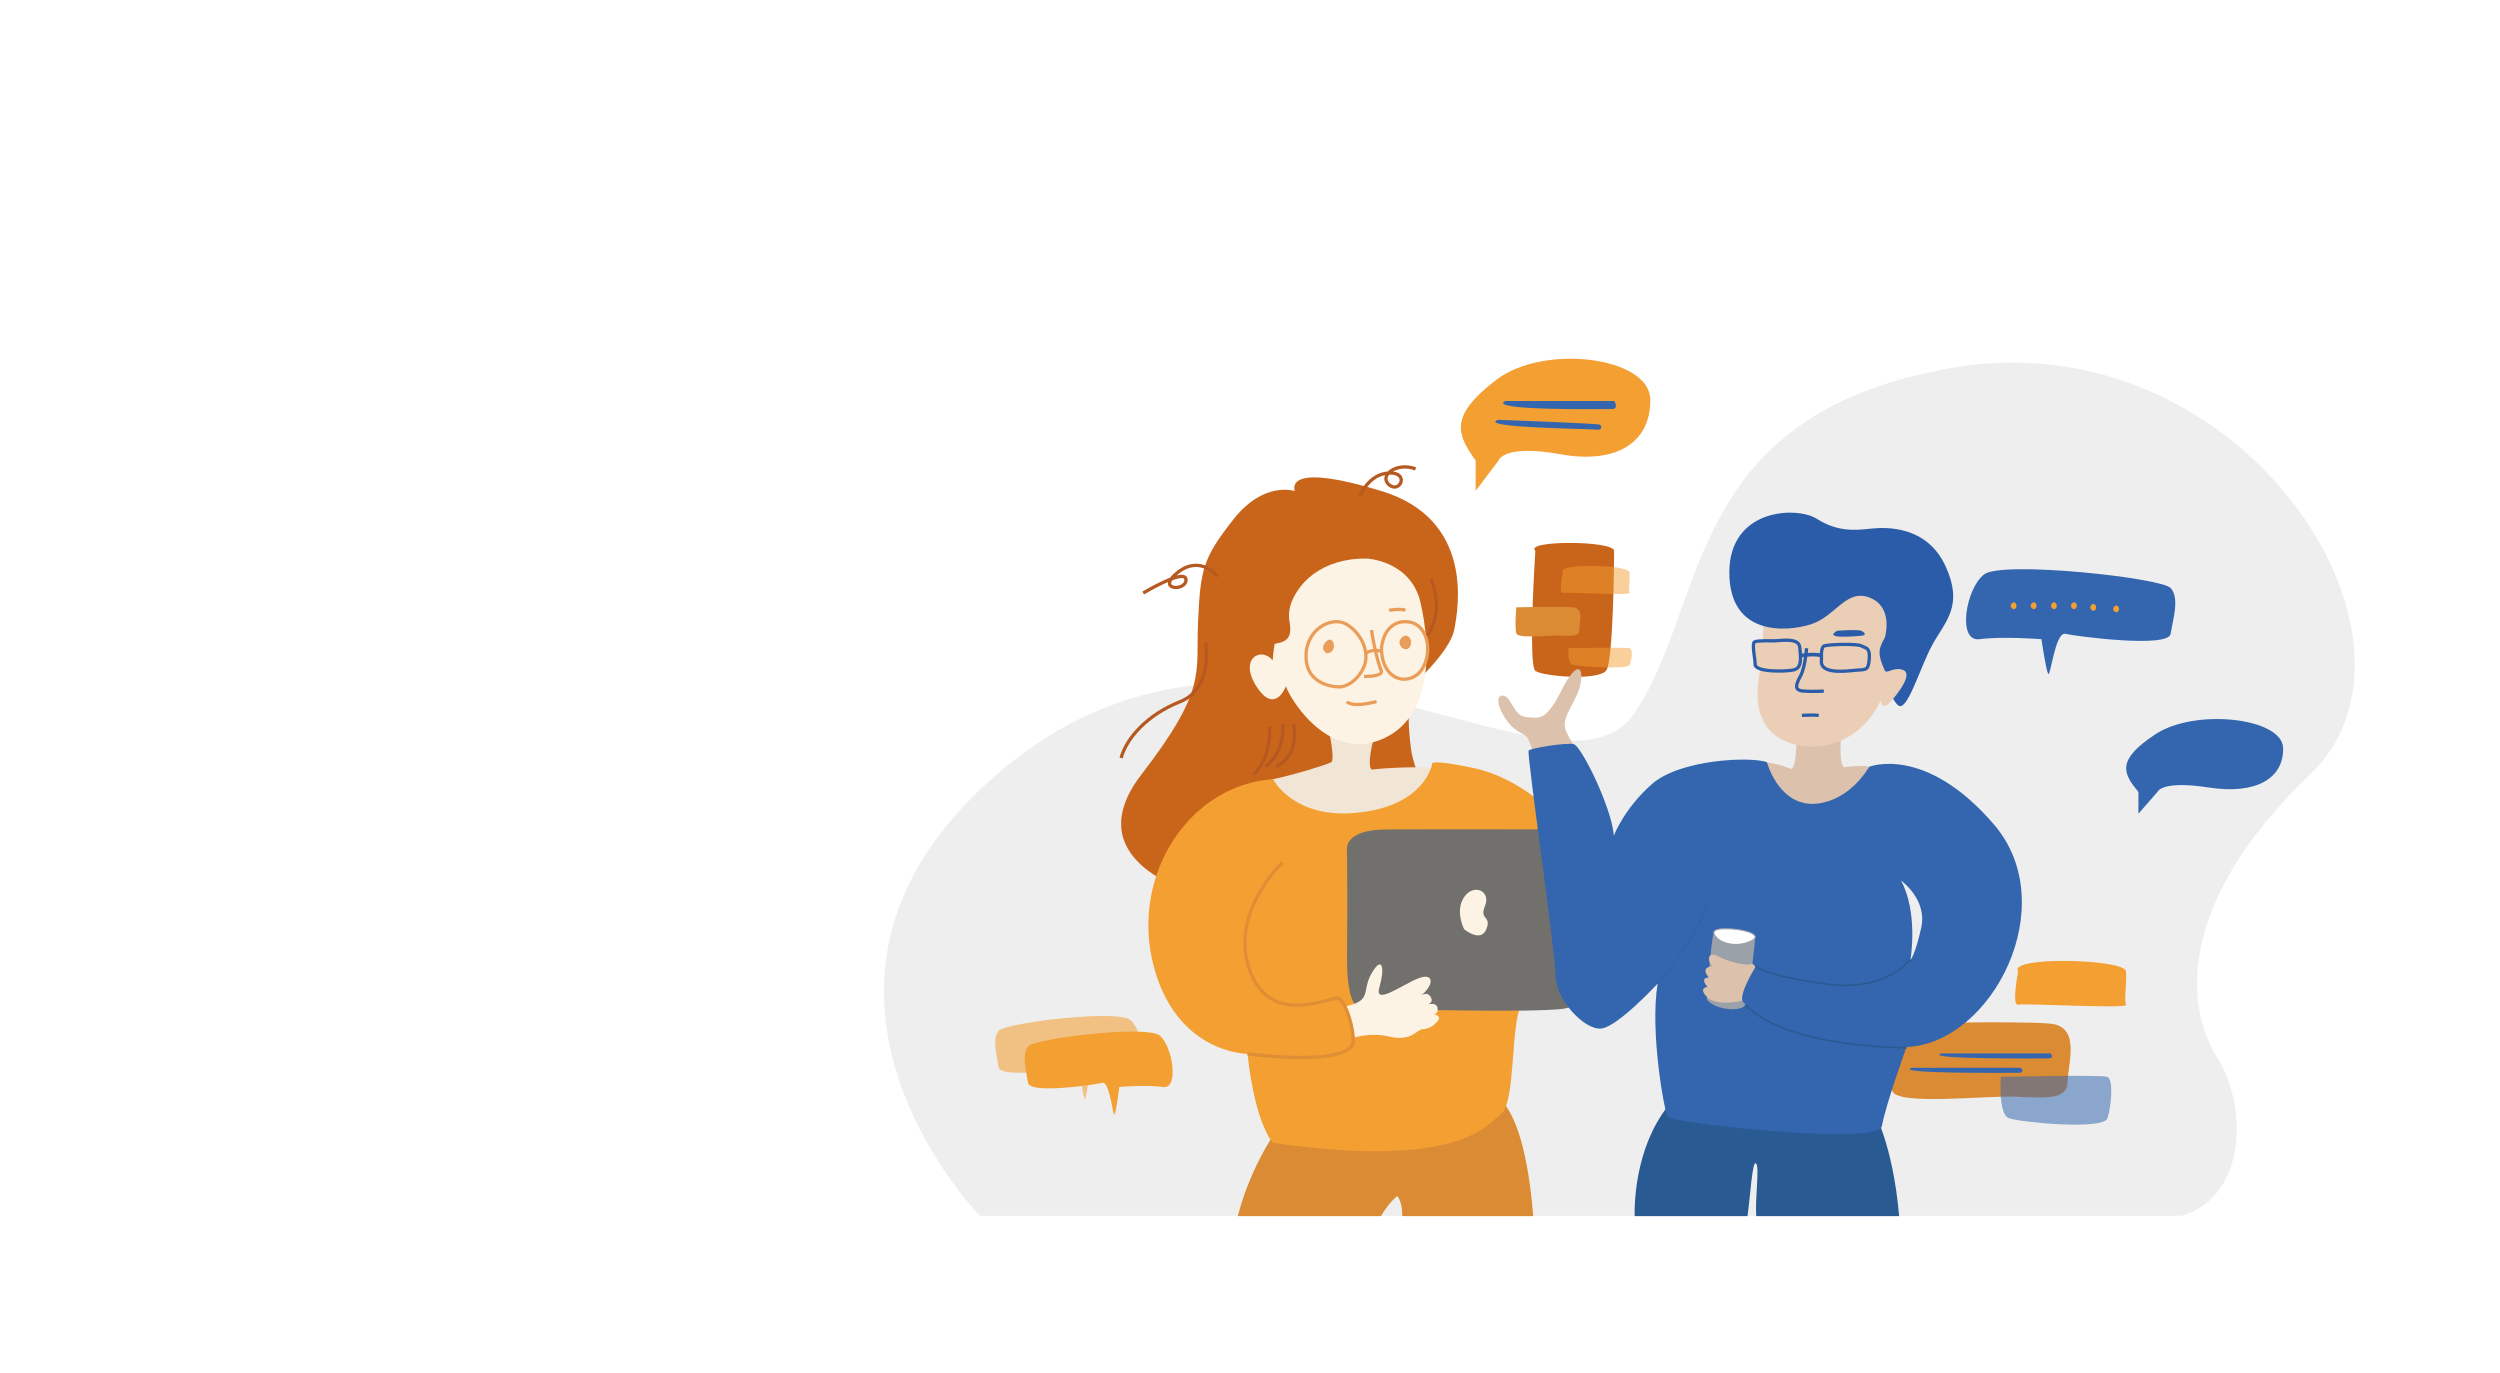 <?xml version="1.0" encoding="UTF-8"?>
<svg width="1366px" height="750px" viewBox="0 0 1366 750" version="1.1" xmlns="http://www.w3.org/2000/svg" xmlns:xlink="http://www.w3.org/1999/xlink">
    <!-- Generator: Sketch 52.6 (67491) - http://www.bohemiancoding.com/sketch -->
    <title>Group</title>
    <desc>Created with Sketch.</desc>
    <g id="Website" stroke="none" stroke-width="1" fill="none" fill-rule="evenodd">
        <g id="Home-Copy-3" transform="translate(0, -60)">
            <g id="Group" transform="translate(0, 60)">
                <rect id="Rectangle" fill="#FFFFFF" x="0" y="0" width="1366" height="750"></rect>
                <g id="Group-141" transform="translate(483, 196)">
                    <path d="M52.429,468.313 C52.429,468.313 -74.54,338.742 66.698,222.895 C207.937,107.048 369.525,253.702 410.133,193.585 C450.741,133.466 436.556,30.058 584.231,4.923 C742.739,-22.055 855.413,154.202 779.239,227.149 C703.066,300.096 712.588,357.222 728.456,381.821 C744.327,406.422 745.927,456.722 709.427,468.313 L52.429,468.313 Z" id="Fill-1" fill="#EEEEEE"></path>
                    <path d="M471.851,468.496 C473.506,456.191 474.47,438.114 476.424,439.678 C478.573,441.397 475.913,457.861 476.6,468.496 L554.692,468.496 C551.149,428.034 540.311,410.324 540.311,410.324 L432.106,403.993 C411.262,426.291 410.015,458.794 410.141,468.496 L471.851,468.496 Z" id="Fill-3" fill="#295A92"></path>
                    <path d="M498.663,203.54 C498.663,203.54 499.111,225.691 495.135,223.987 C491.16,222.283 478.467,218.285 480.171,222.736 C481.874,227.185 484.937,248.978 510.768,254.09 C536.598,259.202 541.71,227.149 541.71,227.149 C541.71,227.149 545.197,220.407 525.298,223.115 C525.298,223.115 521.447,225.939 523.07,203.54 C524.694,181.14 498.663,203.54 498.663,203.54" id="Fill-5" fill="#DCC1AC"></path>
                    <path d="M271.598,468.496 C275.563,461.283 280.487,457.477 280.487,457.477 C282.559,460.136 283.204,464.341 283.22,468.496 L354.768,468.496 C347.93,385.481 322.133,401.305 322.133,401.305 L226.816,405.89 C205.747,429.057 196.741,455.333 193.309,468.496 L271.598,468.496 Z" id="Fill-7" fill="#DB8B34"></path>
                    <path d="M288.019,179.329 C288.019,179.329 309.141,160.402 311.556,148.241 C313.971,136.081 322.487,87.772 271.853,72.313 C221.218,56.854 223.796,69.737 224.439,72.313 C224.439,72.313 207.693,66.516 190.946,87.772 C174.198,109.028 172.91,115.207 171.622,143.679 C170.334,172.15 176.775,180.378 140.705,227.149 C104.634,273.92 167.757,291.311 167.757,291.311 L311.556,258.112 C311.556,258.112 291.053,235.273 288.019,213.373 C284.985,191.474 288.019,179.329 288.019,179.329" id="Fill-9" fill="#C9651B"></path>
                    <path d="M242.906,201.971 C242.906,201.971 246.666,219.168 244.351,220.49 C242.036,221.813 223.847,227.435 212.603,229.75 C201.36,232.064 212.725,255.527 239.921,257.51 C267.117,259.492 298.179,256.849 304.127,245.614 C310.074,234.379 317.344,225.127 304.127,223.805 C290.909,222.484 271.639,223.805 267.065,224.466 C262.492,225.127 268.657,199.406 271.853,196.735 C275.048,194.066 242.906,201.971 242.906,201.971" id="Fill-11" fill="#F1E5D5"></path>
                    <path d="M263.698,109.193 C263.698,109.193 287.885,110.161 293.206,133.38 C298.528,156.6 300.946,196.75 270.954,208.36 C240.962,219.97 220.161,182.722 219.677,178.851 C219.677,178.851 213.873,194.815 203.714,179.336 C193.556,163.856 206.133,157.084 212.422,164.824 C212.422,164.824 213.873,108.71 263.698,109.193" id="Fill-13" fill="#FDF3E4"></path>
                    <path d="M266.457,148.241 C266.457,150.33 269.143,164.063 271.532,170.033 C271.532,170.033 274.517,173.616 262.278,173.616" id="Stroke-15" stroke="#EA9D58" stroke-width="1.8"></path>
                    <path d="M253.023,187.348 C253.023,187.348 254.814,190.93 269.144,187.348" id="Stroke-17" stroke="#EA9D58" stroke-width="1.8"></path>
                    <path d="M276.01,137.495 C276.01,137.495 282.279,136.3 284.965,137.495" id="Stroke-19" stroke="#EA9D58" stroke-width="1.8"></path>
                    <path d="M248.177,179.288 C248.177,179.288 231.231,179.288 230.633,163.466 C230.037,147.644 244.963,140.182 253.024,145.256 C258.701,148.832 262.601,154.925 263.262,160.928 C263.541,163.446 263.248,165.948 262.278,168.242 C258.994,176.003 252.126,179.771 248.177,179.288 Z" id="Stroke-21" stroke="#EA9D58" stroke-width="1.8"></path>
                    <path d="M271.852,158.092 C271.852,158.092 272.726,143.594 284.965,143.679 C297.204,143.763 300.19,160.182 293.921,169.735 C287.652,179.288 271.875,176.601 271.852,158.092 Z" id="Stroke-23" stroke="#EA9D58" stroke-width="1.8"></path>
                    <path d="M241.755,160.927 C241.755,160.927 237.629,158.529 241.755,154.403 C245.881,150.278 248.505,161.075 241.755,160.927" id="Fill-25" fill="#EA9D58"></path>
                    <path d="M282.363,157.196 C282.363,157.196 280.336,154.383 283.298,152.044 C286.26,149.706 288.755,153.447 287.819,156.41 C286.884,159.372 284.077,159.385 282.363,157.196" id="Fill-27" fill="#EA9D58"></path>
                    <path d="M212.603,229.75 C212.603,229.75 223.891,252.185 259.927,247.953 C295.964,243.722 299.49,221.509 299.49,221.509 C299.49,221.509 297.023,218.334 322.057,223.624 C347.092,228.912 370.01,249.011 376.005,263.82 C381.999,278.629 354.849,341.393 348.502,352.324 C342.155,363.254 345.328,406.271 337.219,412.618 C329.109,418.965 314.005,442.941 212.603,428.485 C212.603,428.485 202.878,418.965 198.646,379.825 C198.646,379.825 159.355,379.838 147.083,330.753 C134.812,281.668 167.098,232.76 212.603,229.75" id="Fill-29" fill="#F39F32"></path>
                    <path d="M261.083,354.982 C261.083,354.982 252.72,357.088 253.023,326.805 C253.326,296.521 253.015,268.479 253.015,268.479 C253.015,268.479 250.682,257.348 274.58,257.21 C298.479,257.071 372.442,257.21 372.442,257.21 C372.442,257.21 389.26,253.269 389.26,268.003 C389.26,282.737 386.409,341.674 386.409,341.674 C386.409,341.674 386.883,352.193 372.15,355.013 C357.416,357.834 261.083,354.982 261.083,354.982" id="Fill-31" fill="#71706C"></path>
                    <path d="M245.905,354.9 C245.905,354.9 256.599,353.948 260.661,350.47 C264.724,346.991 261.991,342.768 267.208,334.568 C272.426,326.369 273.668,333.326 270.686,343.513 C267.706,353.699 283.11,342.022 292.054,338.544 C300.998,335.066 300.501,342.768 293.048,348.234 C293.048,348.234 296.653,345.252 298.701,348.731 C300.75,352.209 296.526,352.955 296.526,352.955 C296.526,352.955 301.993,351.131 302.489,354.9 C302.985,358.668 300.004,357.923 300.004,357.923 C300.004,357.923 305.085,358.917 302.544,361.899 C300.004,364.88 297.768,366.122 294.29,366.37 C290.811,366.619 288.575,373.327 275.904,370.346 C263.233,367.365 252.053,372.582 252.053,372.582 L245.905,354.9 Z" id="Fill-33" fill="#FDF3E4"></path>
                    <path d="M175.695,155.028 C175.695,155.028 180.145,180.1 161.901,187.347 C143.659,194.596 132.393,207.499 129.572,218.178" id="Stroke-35" stroke="#B55921" stroke-width="1.8"></path>
                    <path d="M182.369,118.956 C182.369,118.956 173.025,106.942 160.567,116.731 C148.108,126.52 165.23,127.332 165.016,120.736 C164.802,114.139 141.648,128.03 141.648,128.03" id="Stroke-37" stroke="#B55921" stroke-width="1.8"></path>
                    <path d="M259.927,75.352 C259.927,75.352 264.645,62.893 276.009,62.449 C287.375,62.004 281.929,73.89 276.009,68.9 C270.09,63.91 280.256,56.219 290.489,60.224" id="Stroke-39" stroke="#B55921" stroke-width="1.8"></path>
                    <path d="M223.78,199.437 C223.78,199.437 227.806,216.592 214.151,222.895" id="Stroke-41" stroke="#B55921" stroke-width="1.8"></path>
                    <path d="M218.003,199.437 C218.003,199.437 219.428,215.192 208.299,222.895" id="Stroke-43" stroke="#B55921" stroke-width="1.8"></path>
                    <path d="M210.65,201.013 C210.65,201.013 212.051,218.098 201.898,227.148" id="Stroke-45" stroke="#B55921" stroke-width="1.8"></path>
                    <path d="M299.009,120.457 C299.009,120.457 306.428,137.038 297,151.294" id="Stroke-47" stroke="#B55921" stroke-width="1.8"></path>
                    <path d="M317.016,311.73 C317.016,311.73 311.787,301.749 317.016,294.145 C322.244,286.54 331.749,290.818 328.422,298.898 C325.095,306.977 332.179,304.125 329.113,311.73 C326.046,319.335 317.016,311.73 317.016,311.73" id="Fill-49" fill="#FDF3E4"></path>
                    <path d="M480.643,138.346 C480.643,138.346 480.643,160.425 478.301,172.802 C475.959,185.179 476.293,203.578 495.027,209.933 C513.76,216.289 534.835,207.592 544.536,186.852 C544.536,186.852 545.205,192.874 550.223,187.186 C555.24,181.499 561.931,172.133 556.913,170.125 C551.895,168.118 547.881,172.467 546.878,170.46 C545.874,168.453 548.215,159.086 552.564,152.061 C556.913,145.036 567.618,131.656 545.874,125.635 C524.13,119.613 515.432,103.89 480.643,138.346" id="Fill-51" fill="#EBCEB6"></path>
                    <path d="M579.995,113.257 C569.959,91.513 548.216,91.848 539.184,92.852 C530.151,93.855 520.785,94.524 509.745,87.499 C498.706,80.474 461.91,81.813 461.91,116.791 C461.91,151.769 493.354,149.385 506.735,145.036 C520.116,140.688 525.802,125.3 538.849,130.653 C551.895,136.005 546.877,152.396 546.877,152.396 C543.198,158.752 542.863,161.428 546.877,170.46 C547.881,172.467 551.895,168.118 556.913,170.126 C561.538,171.976 556.217,180.075 551.427,185.785 C551.994,186.94 552.767,188.058 553.902,189.193 C558.92,194.211 565.945,168.787 572.97,156.076 C579.995,143.364 590.031,135.001 579.995,113.257" id="Fill-53" fill="#2B5CA9"></path>
                    <path d="M520.875,148.629 C520.875,148.629 531.965,147.798 533.905,148.629 C535.845,149.461 537.231,151.124 533.905,151.402 C530.578,151.678 512.558,153.342 520.875,148.629" id="Fill-55" fill="#2B5CA9"></path>
                    <path d="M476,166.883 C476.13,164.745 474.025,155.56 475.689,154.728 C477.352,153.896 484.527,154.138 487.023,154.138 C489.517,154.138 499.807,152.233 500.361,157.501 C500.915,162.767 501.747,168.866 497.312,169.975 C492.876,171.084 475.728,171.371 476,166.883" id="Fill-57" fill="#EBCEB6"></path>
                    <path d="M476,166.883 C476.13,164.745 474.025,155.56 475.689,154.728 C477.352,153.896 484.527,154.138 487.023,154.138 C489.517,154.138 499.807,152.233 500.361,157.501 C500.915,162.767 501.747,168.866 497.312,169.975 C492.876,171.084 475.728,171.371 476,166.883 Z" id="Stroke-59" stroke="#2B5CA9" stroke-width="1.8"></path>
                    <path d="M512.281,164.383 C512.281,164.383 511.726,157.778 513.668,156.946 C515.608,156.114 531.687,155.56 534.181,156.946 C536.676,158.332 538.894,157.683 538.34,164.383 C537.785,171.084 536.122,169.616 529.468,170.35 C522.816,171.084 510.895,171.82 512.281,164.383" id="Fill-61" fill="#EBCEB6"></path>
                    <path d="M512.281,164.383 C512.281,164.383 511.726,157.778 513.668,156.946 C515.608,156.114 531.687,155.56 534.181,156.946 C536.676,158.332 538.894,157.683 538.34,164.383 C537.785,171.084 536.122,169.616 529.468,170.35 C522.816,171.084 510.895,171.82 512.281,164.383 Z" id="Stroke-63" stroke="#2B5CA9" stroke-width="1.8"></path>
                    <path d="M500.78,162.244 C500.78,162.244 508.566,160.923 512.208,162.244" id="Stroke-65" stroke="#2B5CA9" stroke-width="2"></path>
                    <path d="M504.13,158.191 C504.13,158.191 503.391,168.518 500.81,173.313 C498.229,178.107 497.121,181.242 502.469,181.61 C507.818,181.979 513.534,181.61 513.534,181.61" id="Stroke-67" stroke="#2B5CA9" stroke-width="1.8"></path>
                    <path d="M501.548,194.887 C501.548,194.887 507.633,194.518 510.768,194.887" id="Stroke-69" stroke="#2B5CA9" stroke-width="1.8"></path>
                    <path d="M355.92,104.987 C355.92,104.987 351.843,167.502 355.92,170.561 C359.997,173.618 391.149,176.21 394.827,170.091 C398.504,163.973 398.957,110.622 398.957,104.987 C398.957,99.353 349.578,99.049 355.92,104.987" id="Fill-71" fill="#C9651B"></path>
                    <path d="M370.87,116.758 C370.87,116.758 368.604,128.571 370.87,127.996 C373.136,127.421 408.09,129.518 407.375,128.016 C406.66,126.515 407.659,121.044 407.386,116.758 C407.113,112.471 367.246,111.531 370.87,116.758" id="Fill-73" fill="#F39F32" opacity="0.481"></path>
                    <path d="M345.5,135.852 C345.5,135.852 370.439,135.223 376.544,135.852 C382.648,136.481 379.93,144.531 379.93,148.208 C379.93,151.884 375.652,151.576 369.863,151.277 C364.074,150.979 346.406,153.203 345.5,150.052 C344.594,146.901 345.5,135.852 345.5,135.852" id="Fill-75" fill="#DB8B34"></path>
                    <path d="M374.041,158.158 C374.041,158.158 405.372,157.637 407.375,158.158 C409.378,158.68 408.663,164.559 407.434,167.282 C406.206,170.005 379.93,168.182 376.533,167.282 C373.135,166.381 374.041,158.158 374.041,158.158" id="Fill-77" fill="#F39F32" opacity="0.481"></path>
                    <path d="M619.7,334.807 C619.7,334.807 616.041,353.885 619.7,352.956 C623.357,352.027 679.807,355.414 678.652,352.989 C677.497,350.564 679.111,341.73 678.67,334.807 C678.228,327.885 613.847,326.366 619.7,334.807" id="Fill-79" fill="#F39F32"></path>
                    <path d="M550.939,363.323 C550.939,363.323 620.326,361.694 637.311,363.323 C654.295,364.953 646.733,385.789 646.733,395.305 C646.733,404.822 634.829,404.023 618.723,403.25 C602.617,402.476 553.46,408.236 550.939,400.08 C548.419,391.923 550.939,363.323 550.939,363.323" id="Fill-81" fill="#DB8B34"></path>
                    <path d="M610.251,392.397 C610.251,392.397 664.93,391.106 668.426,392.397 C671.921,393.687 670.672,408.229 668.53,414.966 C666.386,421.704 620.53,417.194 614.6,414.966 C608.67,412.738 610.251,392.397 610.251,392.397" id="Fill-83" fill="#3366AF" opacity="0.531"></path>
                    <path d="M355.894,218.681 C355.894,218.681 354.213,212.725 351.885,207.563 C350.448,204.377 344.035,204.97 338.107,194.223 C332.177,183.476 338.477,181.623 341.812,186.811 C345.148,191.999 346.393,195.708 351.885,195.892 C357.377,196.075 361.453,198.697 369.976,181.636 C378.499,164.576 382.401,168.065 380.636,177.438 C378.87,186.811 370.347,195.335 372.2,202.005 C374.052,208.675 381.382,215.716 381.052,220.904 C380.723,226.092 355.894,218.681 355.894,218.681" id="Fill-85" fill="#DCC1AC"></path>
                    <path d="M566.8,310.711 C563.445,325.94 560.876,328.526 560.876,328.526 C560.876,328.526 565.303,302.917 555.703,285.077 C555.703,285.077 570.156,295.482 566.8,310.711 M606.612,254.643 C569.037,210.683 538.36,222.949 538.36,222.949 C524.609,245.125 506.098,243.215 506.098,243.215 C488.127,242.157 482.45,220.439 482.45,220.439 C473.384,217.238 434.977,218.892 419.656,232.374 C404.335,245.856 398.82,260.564 398.82,260.564 C397.594,245.243 381.047,211.538 376.862,210.593 C372.678,209.649 353.471,212.763 352.245,214.08 C351.019,215.398 366.953,324.297 366.953,337.167 C366.953,350.036 382.887,367.195 392.079,365.97 C401.271,364.744 422.72,341.457 422.72,341.457 C418.431,367.808 426.396,411.319 428.236,414.383 C430.074,417.447 543.447,430.317 545.285,419.286 C547.124,408.255 558.69,376.119 558.69,376.119 C605.549,374.088 644.186,298.601 606.612,254.643" id="Fill-87" fill="#3366AF"></path>
                    <path d="M560.876,328.527 C560.876,328.527 548.664,346.072 516.853,342.329 C485.041,338.587 476.059,332.599 476.059,332.599 C476.059,332.599 465.954,348.859 469.697,351.77 C473.439,354.68 488.251,374.355 558.69,376.12" id="Stroke-89" stroke="#2B5A91" stroke-width="1.8"></path>
                    <path d="M422.72,341.457 C422.72,341.457 442.287,319.732 449.951,298.222" id="Stroke-91" stroke="#3161A3" stroke-width="0.72"></path>
                    <path d="M449.622,350.126 C449.622,350.126 452.113,313.407 453.707,313.407 C455.302,313.407 476.059,316.476 476.059,316.476 C476.059,316.476 472.927,349.613 470.472,353.294 C468.017,356.977 454.04,355.957 449.622,350.126" id="Fill-93" fill="#9BA1A8"></path>
                    <path d="M456.694,317.769 C456.694,317.769 448.101,311.73 458.749,311.477 C469.397,311.224 477.803,314.292 475.748,316.746 C473.693,319.201 464.07,322.242 456.694,317.769" id="Fill-95" fill="#FEFEFE"></path>
                    <path d="M456.694,317.769 C456.694,317.769 448.101,311.73 458.749,311.477 C469.397,311.224 477.803,314.292 475.748,316.746 C473.693,319.201 464.07,322.242 456.694,317.769 Z" id="Stroke-97" stroke="#9AA0A7" stroke-width="0.595"></path>
                    <path d="M472.371,331.133 C472.371,331.133 463.868,330.766 456.427,326.804 C448.987,322.843 450.263,330.283 452.601,331.984 C452.601,331.984 445.562,332.197 450.783,338.149 C450.783,338.149 445.389,337.723 449.951,343.25 C449.951,343.25 444.538,343.676 449.951,348.991 C455.365,354.305 470.883,350.903 476.41,348.991 C481.937,347.077 476.059,332.599 476.059,332.599 C476.059,332.599 475.773,329.646 472.371,331.133" id="Fill-99" fill="#DCC1AC"></path>
                    <path d="M323.293,55.629 L323.293,72.194 L335.794,55.629 C335.794,55.629 338.294,46.566 369.548,52.191 C400.802,57.817 419.12,45.316 418.712,22.188 C418.305,-0.94 360.798,-8.441 334.544,11.562 C308.291,31.565 313.292,41.563 323.293,55.629" id="Fill-101" fill="#F39F32"></path>
                    <path d="M685.437,236.743 L685.437,248.613 L695.796,236.743 C695.796,236.743 697.868,230.249 723.765,234.28 C749.662,238.311 764.841,229.353 764.503,212.781 C764.164,196.208 716.514,190.833 694.76,205.166 C673.007,219.499 677.15,226.664 685.437,236.743" id="Fill-103" fill="#3366AF"></path>
                    <path d="M112.516,389.409 C112.516,389.409 110.771,402.943 109.887,404.429 C109.003,405.913 107.236,386.117 103.257,387.107 C99.28,388.097 63.482,393.468 62.597,387.071 C61.713,380.673 59.062,371.713 62.597,367.284 C66.133,362.856 127.565,355.394 134.636,361.352 C141.708,367.31 145.244,390.721 136.404,389.409 C127.565,388.097 112.516,389.409 112.516,389.409" id="Fill-105" fill="#F39F32" opacity="0.569"></path>
                    <path d="M128.618,397.938 C128.618,397.938 126.872,411.473 125.989,412.958 C125.105,414.443 123.337,394.647 119.359,395.636 C115.381,396.626 79.583,401.998 78.699,395.6 C77.814,389.202 75.163,380.243 78.699,375.814 C82.234,371.386 143.667,363.923 150.738,369.881 C157.81,375.839 161.345,399.251 152.506,397.938 C143.667,396.626 128.618,397.938 128.618,397.938" id="Fill-107" fill="#F39F32"></path>
                    <path d="M239.921,112.891 C239.921,112.891 218.513,127.114 221.595,143.701 C224.676,160.289 209.544,152.153 208.299,159.892 C208.299,159.892 201.568,123.131 239.921,112.891" id="Fill-109" fill="#C9651B"></path>
                    <path d="M217.789,275.241 C217.789,275.241 188.413,302.704 199.887,334.259 C211.361,365.814 244.089,348.284 248.178,349.452 C252.265,350.621 256.94,366.398 256.356,373.411 C255.772,380.423 237.939,384.488 198.647,379.826 C198.647,379.826 160.998,293.272 217.789,275.241" id="Fill-111" fill="#F39F32"></path>
                    <path d="M217.789,275.241 C217.789,275.241 188.413,302.704 199.887,334.259 C211.361,365.814 244.089,348.284 248.178,349.452 C252.265,350.621 256.94,366.398 256.356,373.411 C255.772,380.423 237.939,384.488 198.647,379.826" id="Stroke-113" stroke="#E08E36" stroke-width="1.8"></path>
                    <path d="M558.69,376.119 C488.251,374.355 473.439,354.68 469.697,351.77 C465.954,348.859 476.059,332.599 476.059,332.599 C476.059,332.599 485.041,338.587 516.853,342.33 C548.664,346.072 560.876,328.526 560.876,328.526 L558.69,376.119 Z" id="Fill-115" fill="#3366AF"></path>
                    <path d="M339.49,23.094 L399.054,23.094 C399.054,23.094 401.716,27.504 397.8,27.504 C393.884,27.504 328.709,28.484 339.49,23.094" id="Fill-117" fill="#3366AF"></path>
                    <path d="M577.806,379.582 L637.371,379.582 C637.371,379.582 640.033,382.298 636.117,382.298 C632.201,382.298 567.026,382.901 577.806,379.582" id="Fill-119" fill="#3366AF"></path>
                    <path d="M561.623,387.456 L621.187,387.456 C621.187,387.456 623.849,390.173 619.933,390.173 C616.017,390.173 550.842,390.776 561.623,387.456" id="Fill-121" fill="#3366AF"></path>
                    <path d="M335.523,33.385 C335.523,33.385 390.944,35.38 391.434,36.098 C391.923,36.815 392.722,39.205 389.383,38.745 C386.043,38.285 323.715,37.795 335.523,33.385" id="Fill-123" fill="#3366AF"></path>
                    <path d="M632.447,153.25 C632.447,153.25 634.916,170.345 636.166,172.219 C637.415,174.095 639.916,149.092 645.543,150.342 C651.168,151.592 701.799,158.377 703.049,150.297 C704.299,142.216 708.049,130.9 703.049,125.307 C698.049,119.713 611.163,110.288 601.162,117.814 C591.16,125.339 586.16,154.908 598.662,153.25 C611.163,151.592 632.447,153.25 632.447,153.25" id="Fill-125" fill="#3366AF"></path>
                    <path d="M615.993,136.04 C615.993,136.04 614.979,134.633 616.46,133.463 C617.942,132.294 619.189,134.165 618.721,135.646 C618.254,137.128 616.85,137.135 615.993,136.04" id="Fill-127" fill="#F39F32"></path>
                    <path d="M626.917,136.04 C626.917,136.04 625.903,134.633 627.384,133.463 C628.866,132.294 630.113,134.165 629.645,135.646 C629.177,137.128 627.773,137.135 626.917,136.04" id="Fill-129" fill="#F39F32"></path>
                    <path d="M637.998,136.04 C637.998,136.04 636.985,134.633 638.466,133.463 C639.947,132.294 641.195,134.165 640.727,135.646 C640.26,137.128 638.856,137.135 637.998,136.04" id="Fill-131" fill="#F39F32"></path>
                    <path d="M648.922,136.04 C648.922,136.04 647.909,134.633 649.39,133.463 C650.871,132.294 652.119,134.165 651.651,135.646 C651.183,137.128 649.78,137.135 648.922,136.04" id="Fill-133" fill="#F39F32"></path>
                    <path d="M659.497,136.957 C659.497,136.957 658.484,135.551 659.964,134.381 C661.446,133.212 662.694,135.082 662.225,136.564 C661.758,138.046 660.354,138.052 659.497,136.957" id="Fill-135" fill="#F39F32"></path>
                    <path d="M672.004,137.777 C672.004,137.777 670.991,136.37 672.472,135.201 C673.953,134.031 675.201,135.902 674.732,137.383 C674.265,138.865 672.861,138.872 672.004,137.777" id="Fill-137" fill="#F39F32"></path>
                    <path d="M271.852,159.892 C271.852,159.892 267.544,158.175 263.263,160.928" id="Stroke-139" stroke="#EA9D58" stroke-width="1.8"></path>
                </g>
            </g>
        </g>
    </g>
</svg>